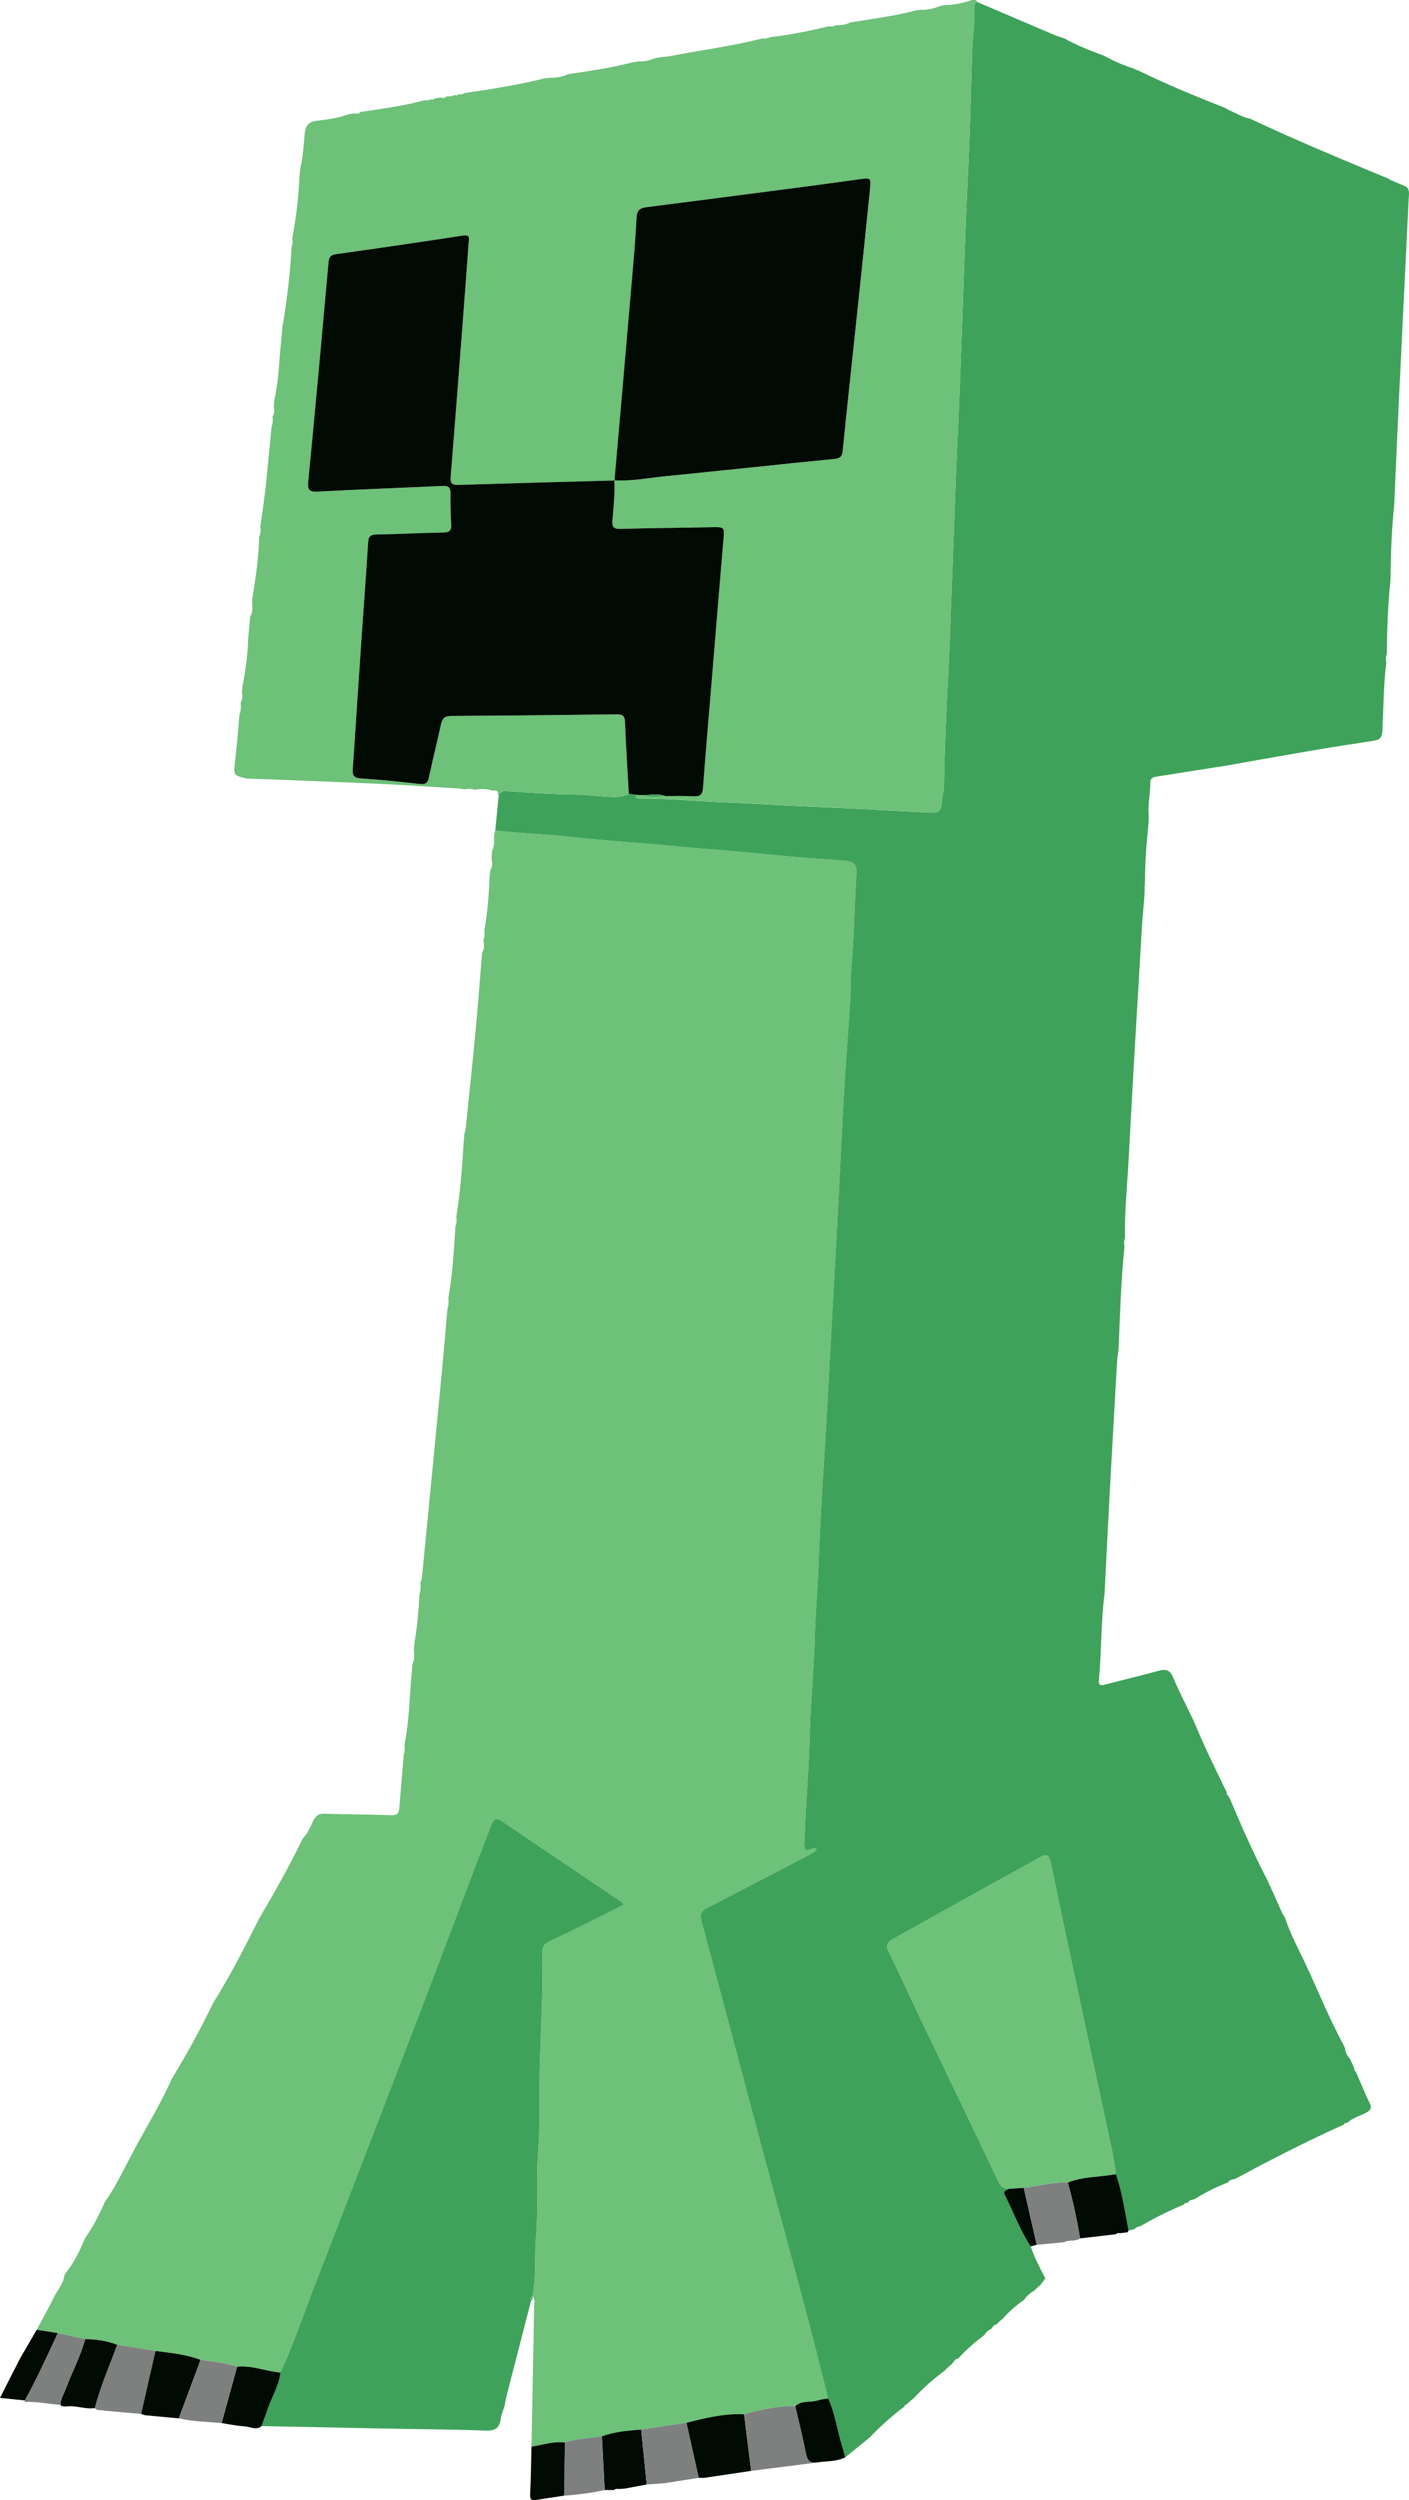 <svg xmlns="http://www.w3.org/2000/svg" xmlns:xlink="http://www.w3.org/1999/xlink" version="1.1" id="Layer_1" x="0px" y="0px" style="enable-background:new 0 0 950.73 1386.91;" xml:space="preserve" viewBox="92.83 42.08 704.77 1250.07"> <style type="text/css"> .st0{fill:#6DC178;} .st1{fill:#3EA25A;} .st2{fill:#010B04;} .st3{fill:#7E7F7F;} </style> <path class="st0" d="M358.68,1265.41c0.45-23.5,0.92-47,1.34-70.49c0.03-1.59,0.63-3.34-0.8-4.71c1.95-9.99,0.86-20.16,1.76-30.24 c1.22-13.72-0.07-27.55,1.02-41.37c1.15-14.56,0.49-29.24,0.9-43.86c0.51-18.77,1.55-37.56,1.27-56.35 c-0.04-2.8,0.72-4.31,3.55-5.63c12.45-5.85,24.71-12.12,37.22-18.32c-0.42-0.55-0.63-1.02-0.98-1.26 c-20.08-13.56-40.17-27.08-60.24-40.66c-2.89-1.95-4.13-0.51-5.11,2.07c-2.37,6.2-4.84,12.37-7.2,18.58 c-9.19,24.22-18.27,48.48-27.55,72.67c-17.85,46.51-35.75,93.01-53.77,139.45c-5.57,14.37-10.4,29.04-16.94,43.03 c-7.28-0.59-14.23-3.7-21.7-2.91c-5.93-2.02-12.14-2.51-18.27-3.42c-7.27-2.73-14.94-3.48-22.56-4.45 c-6.39-1.03-12.79-2.06-19.18-3.08c-5.14-2-10.5-2.73-15.98-2.84c-4.58-1-9.16-2-13.75-3c-3.5-0.56-7-1.12-10.5-1.69 c2.86-5.38,5.86-10.69,8.54-16.16c1.87-3.8,4.98-7.05,5.38-11.54c0.3,0,0.43-0.15,0.4-0.44c4.33-5.26,7.18-11.34,9.8-17.56 c3.94-5.66,7.14-11.73,9.88-18.05c5.91-8.4,10.15-17.75,15.01-26.74c6.28-11.62,13.2-22.91,18.57-35.02 c7.49-12.29,14.41-24.9,20.67-37.86c8.49-13.63,15.83-27.89,22.99-42.24c7.76-13.09,15.19-26.36,21.84-40.06 c2.57-2.47,3.7-5.81,5.27-8.88c1.14-2.23,2.48-3.56,5.34-3.46c11.09,0.37,22.2,0.36,33.29,0.75c2.69,0.09,4.1-0.44,4.33-3.24 c0.73-9.06,1.51-18.11,2.27-27.17c0.61-1.64,0.59-3.33,0.37-5.04c2.5-12.19,2.46-24.64,3.73-36.96c0.08-1.01,0.16-2.03,0.24-3.04 c1.08-2.24,1.02-4.59,0.71-6.97c0.11-1.34,0.23-2.67,0.34-4.01c1.39-7.94,2.04-15.96,2.49-23.99c0.63-1.97,0.66-3.99,0.47-6.02 c0.25-0.77,0.65-1.53,0.73-2.33c3.31-33.95,6.62-67.9,9.88-101.85c1.05-10.91,1.94-21.83,2.91-32.74c0.64-1.66,0.62-3.37,0.4-5.1 c2.12-11.87,2.8-23.88,3.58-35.89c0.71-1.65,0.63-3.36,0.45-5.09c2.01-12.23,2.93-24.58,3.65-36.94c0.11-1.35,0.23-2.71,0.34-4.06 c0.27-1.28,0.65-2.55,0.78-3.85c1.66-16.15,3.38-32.3,4.9-48.46c1.15-12.19,2.04-24.41,3.04-36.61c0.07-0.69,0.13-1.39,0.2-2.08 c1.34-1.86,1.02-3.89,0.61-5.93c0.68-1.63,0.7-3.33,0.49-5.05c1.63-8.91,2.27-17.92,2.64-26.96c0.1-1.01,0.2-2.03,0.29-3.04 c1.32-1.87,1.01-3.91,0.66-5.96c0.11-1.36,0.21-2.72,0.32-4.07c1.8-3.1,0.2-6.75,1.57-9.92c3.46,0.34,6.92,0.74,10.39,1.02 c9.25,0.74,18.54,1.13,27.75,2.21c14.48,1.69,29.03,2.58,43.54,3.86c8.25,0.72,16.48,1.62,24.75,2.2 c13.7,0.97,27.36,2.52,41.05,3.72c9.24,0.81,18.5,1.41,27.75,2.19c3.72,0.31,5.79,1.62,5.47,6.24c-1.02,14.73-1.09,29.54-2.36,44.24 c-0.59,6.82-0.4,13.61-0.85,20.4c-1.27,19.52-2.86,39.02-3.77,58.55c-0.6,12.93-1.37,25.85-1.98,38.77 c-1.16,24.53-2.7,49.03-4,73.54c-0.97,18.22-1.86,36.44-3.06,54.65c-1.23,18.7-2.28,37.43-2.98,56.16 c-0.46,12.28-1.59,24.52-1.89,36.77c-0.39,15.78-2.06,31.48-2.48,47.26c-0.21,7.92-0.53,15.91-1.1,23.86 c-0.74,10.42-1.14,20.87-1.66,31.31c-0.13,2.5,0.89,3.4,3.35,2.37c0.88-0.37,1.86-0.66,2.86,0.04c-1.13,1.54-2.77,2.32-4.37,3.15 c-16.68,8.68-33.32,17.42-50.06,25.99c-2.93,1.5-4.25,2.9-3.28,6.51c9.75,36.19,19.28,72.44,28.96,108.65 c7.97,29.8,16.12,59.55,24.06,89.36c3.63,13.61,6.94,27.3,10.4,40.95c-1.76,0.34-3.57,0.5-5.26,1.05c-3.67,1.21-8-0.23-11.18,2.85 c-8.78-0.18-17.23,1.76-25.62,4.08c-9.89-0.52-19.36,1.82-28.81,4.25c-7.55,1.14-15.1,2.28-22.65,3.42 c-6.67,0.41-13.29,1.07-19.65,3.32c-6.18,0.99-12.51,1.13-18.52,3.1C369.63,1262.65,364.21,1264.49,358.68,1265.41z"/> <path class="st1" d="M233.12,1228.32c6.55-13.99,11.37-28.66,16.95-43.03c18.02-46.45,35.92-92.94,53.77-139.45 c9.28-24.18,18.36-48.45,27.55-72.67c2.36-6.21,4.83-12.38,7.2-18.58c0.99-2.58,2.23-4.02,5.11-2.07 c20.07,13.57,40.16,27.1,60.24,40.66c0.36,0.24,0.56,0.71,0.98,1.26c-12.51,6.21-24.76,12.48-37.22,18.32 c-2.83,1.33-3.59,2.84-3.55,5.63c0.28,18.8-0.76,37.58-1.27,56.35c-0.4,14.63,0.25,29.3-0.9,43.86c-1.09,13.81,0.2,27.65-1.02,41.37 c-0.9,10.08,0.19,20.25-1.76,30.24c0,0,0,0,0,0c-1.04,0.52-1.07,1.36-0.76,2.32c-4.11,15.94-8.23,31.88-12.32,47.83 c-0.41,1.59-0.63,3.24-0.93,4.85c-0.66,2.04-1.66,4.05-1.9,6.14c-0.54,4.72-2.76,6.18-7.57,6c-16.6-0.6-33.22-0.68-49.84-1 c-20.76-0.4-41.51-0.83-62.27-1.25c0.95-2.62,1.99-5.22,2.84-7.87C228.53,1240.88,232.34,1235.13,233.12,1228.32z"/> <path class="st2" d="M393.89,1260.22c6.35-2.26,12.98-2.91,19.64-3.33c0.92,9.14,1.85,18.29,2.78,27.43 c-3.71,0.69-7.43,1.37-11.14,2.06c-1.01,0.07-2.01,0.13-3.02,0.2c-0.83-0.21-1.59-0.11-2.24,0.5c-1.54,0-3.08-0.01-4.62-0.01 C394.83,1278.12,394.36,1269.17,393.89,1260.22z"/> <path class="st3" d="M393.89,1260.22c0.47,8.95,0.94,17.9,1.4,26.85c-6.7,1.47-13.48,2.37-20.32,2.82 c0.13-8.86,0.26-17.71,0.39-26.57C381.39,1261.35,387.71,1261.21,393.89,1260.22z"/> <path class="st2" d="M375.37,1263.32c-0.13,8.86-0.26,17.71-0.39,26.57c-4.6,0.7-9.2,1.36-13.79,2.12 c-2.19,0.36-3.33,0.17-3.19-2.64c0.4-7.98,0.47-15.97,0.67-23.96C364.21,1264.49,369.63,1262.65,375.37,1263.32z"/> <path class="st0" d="M358.45,1192.53c-0.3-0.96-0.27-1.81,0.76-2.32C359.53,1191.17,359.38,1191.98,358.45,1192.53z"/> <path class="st1" d="M581.45,43.02c12.84,5.48,25.68,10.98,38.53,16.44c1.67,0.71,3.42,1.2,5.13,1.8c0,0,0.12,0.05,0.12,0.05 c6.35,3.53,13.08,6.19,19.89,8.66c4.74,2.67,9.71,4.79,14.89,6.43c0.33,0.18,0.67,0.35,1,0.53c0.4,0.14,0.8,0.27,1.2,0.41 c14,6.85,28.39,12.79,42.88,18.49c0.34,0.17,0.68,0.35,1.02,0.52c0.3,0.18,0.6,0.35,0.9,0.53c3.64,1.57,7.04,3.76,11.02,4.51 c22.37,10.52,45.19,20.03,68.02,29.51c0.4,0.14,0.8,0.28,1.2,0.42c0.25,0.2,0.49,0.41,0.74,0.61c2.68,1.14,5.37,2.28,8.05,3.43 c2.11,1.61,1.51,3.9,1.41,5.99c-1.6,33.37-3.27,66.74-4.87,100.12c-0.78,16.26-1.46,32.52-2.19,48.78 c-0.06,1.39-0.11,2.78-0.17,4.17c-1.26,11.91-1.73,23.85-1.82,35.82c-0.03,0.74-0.06,1.48-0.09,2.22 c-1.32,12.21-1.66,24.46-1.83,36.73c-0.6,1.38-0.48,2.81-0.23,4.24c-1.44,11.36-1.39,22.8-1.96,34.21c-0.16,3.2-1.32,4.34-4.22,4.78 c-10.66,1.62-21.31,3.29-31.94,5.1c-15.02,2.56-30.02,5.26-45.02,7.9c-0.7,0.09-1.4,0.18-2.1,0.27 c-10.01,1.59-20.02,3.18-30.03,4.75c-1.68,0.26-2.79,0.97-2.77,2.87c0.05,5.66-1.38,11.24-0.78,16.93 c-0.06,1.39-0.11,2.77-0.17,4.16c-0.99,9.26-1.66,18.53-1.71,27.85c-0.04,1.03-0.07,2.07-0.11,3.1c-0.23,0.3-0.25,0.62-0.06,0.94 c-0.05,1.36-0.1,2.73-0.15,4.09c-0.47,5.96-1.03,11.91-1.38,17.88c-2.23,38.05-4.53,76.11-6.53,114.17 c-0.68,12.95-2.05,25.87-1.79,38.87c-0.61,1.33-0.54,2.7-0.24,4.09c-1.65,15.9-2.18,31.86-2.8,47.81c-0.07,1.39-0.15,2.78-0.22,4.16 c-0.23,1.79-0.58,3.58-0.68,5.38c-1.27,22.22-2.53,44.44-3.74,66.66c-0.81,14.91-1.53,29.82-2.29,44.73 c-0.06,1.42-0.13,2.84-0.19,4.26c-1.85,14.53-1.52,29.2-2.89,43.75c-0.29,3.06,1.33,2.67,3.4,2.13c8.85-2.31,17.76-4.39,26.57-6.82 c3.69-1.02,5.64-0.37,7.23,3.44c3.07,7.34,6.78,14.41,10.23,21.59c4.99,12.2,10.82,24,16.56,35.85c-0.21,0.72,0.05,1.22,0.72,1.54 l0.13,0.33c0.23,0.38,0.45,0.76,0.68,1.14l-0.02-0.01c5.9,14.11,12.15,28.05,19.19,41.64c0.2,0.47,0.41,0.95,0.61,1.42 c-0.06,0.09-0.12,0.19-0.19,0.28c0.17,0.1,0.35,0.21,0.52,0.31c0.22,0.48,0.45,0.96,0.67,1.44l-0.09,0.44l0.37,0.29 c1.81,4.05,3.61,8.09,5.42,12.14c0.2,0.25,0.4,0.5,0.61,0.75c0.22,0.44,0.43,0.88,0.65,1.32c2.41,7.45,6.14,14.32,9.47,21.35 c6.68,14.07,12.41,28.59,19.89,42.28c0.16,0.41,0.32,0.81,0.47,1.22c0.3,1.94,1.01,3.69,2.42,5.1c0.35,0.77,0.7,1.54,1.05,2.31 l-0.19,0l0.23,0.05c0.39,0.86,0.78,1.73,1.17,2.59c-0.14,0.79,0.23,1.33,0.84,1.76c0.16,0.39,0.32,0.79,0.48,1.18 c2.11,4.84,4.07,9.75,6.37,14.5c1.19,2.45,0.37,3.55-1.71,4.67c-3.04,1.64-6.54,2.4-9.13,4.87c-0.38,0.15-0.76,0.3-1.14,0.45 c-0.51-0.15-0.76,0.07-0.8,0.57l-0.11,0.08c-17.51,7.86-34.62,16.54-51.52,25.62c-0.53,0.29-1.06,0.57-1.59,0.86 c-0.26,0.14-0.52,0.28-0.79,0.42c-0.36,0.15-0.72,0.3-1.08,0.45c-1.24,0.02-2.24,0.5-2.94,1.55c-0.35,0.14-0.7,0.28-1.06,0.42 c-5.22,2.11-10.26,4.57-15.04,7.54c-0.31,0.16-0.63,0.33-0.94,0.49c-1,0.49-2.38,0.24-2.96,1.54c-0.38,0.15-0.76,0.3-1.14,0.46 c-0.52-0.17-0.75,0.07-0.82,0.56c0,0-0.08,0.05-0.08,0.05c-7.57,3.14-14.9,6.77-21.96,10.94c-1.23,0.06-2.19,0.66-3.05,1.48 c-0.92,0.2-1.85,0.39-2.77,0.59c-1.85-9.45-3.14-19.03-6.32-28.19c-0.53-3.42-0.9-6.88-1.62-10.26c-4.06-19.1-8.22-38.18-12.3-57.28 c-6.26-29.29-12.56-58.57-18.61-87.89c-0.89-4.31-2.19-4.85-5.85-2.76c-9.66,5.53-19.47,10.78-29.19,16.19 c-14.66,8.15-29.28,16.37-43.96,24.48c-3.07,1.69-3.6,3.38-1.94,6.71c5.56,11.14,10.65,22.51,16.03,33.74 c12.93,26.99,25.97,53.92,38.78,80.97c1.22,2.58,2.73,3.42,5.2,3.46c-1.1,0.76-3.23,0.85-2.11,3.08c4.29,8.6,7.63,17.68,12.96,25.75 c1.85,5.59,4.66,10.74,7.33,15.96c-0.91,1.2-1.82,2.39-2.73,3.59c0,0-0.42,0.02-0.42,0.02l-0.14,0.41l-0.26,0.19 c-0.3,0.27-0.6,0.53-0.89,0.8l-0.12,0.11c-0.3,0.29-0.6,0.57-0.91,0.86c-2.07,1.24-3.87,2.76-5.23,4.78 c-3.91,2.65-7.41,5.76-10.55,9.29c-0.44,0.38-0.88,0.76-1.31,1.14c-0.28,0.27-0.56,0.53-0.84,0.8c-0.39,0.36-0.79,0.71-1.18,1.07 c-1.03,0.25-1.8,0.79-2.09,1.86c-1.54,0.84-2.94,1.83-3.84,3.39c-4.67,3.52-9.1,7.31-13.01,11.67l-0.06,0.04 c-1.21,0.24-2.04,0.94-2.51,2.08c-0.35,0.02-0.53,0.21-0.54,0.56l-0.24-0.07l0.13,0.17c-0.64,0.55-1.28,1.09-1.92,1.64 c-0.2,0.2-0.41,0.4-0.61,0.61l-0.26,0.02l-0.02,0.26c-0.25,0.24-0.49,0.48-0.74,0.72l-0.22,0.2c-5.51,4.08-10.61,8.63-15.28,13.65 c-0.62,0.51-1.24,1.02-1.86,1.53c-0.22,0.2-0.44,0.4-0.66,0.6c-0.42,0.38-0.84,0.76-1.25,1.15c-0.59-0.02-0.87,0.28-0.89,0.85 l-0.09,0.1c-6.28,4.74-12.13,9.96-17.54,15.67c-0.29-0.06-0.45,0.06-0.49,0.35c-3.86,3.13-7.72,6.26-11.57,9.39 c-0.58-2.08-1.13-4.16-1.74-6.22c-2.3-7.75-3.41-15.84-6.78-23.27c-3.46-13.65-6.78-27.34-10.4-40.95 c-7.94-29.81-16.09-59.56-24.06-89.36c-9.68-36.21-19.21-72.46-28.96-108.65c-0.97-3.61,0.35-5.01,3.28-6.51 c16.73-8.57,33.38-17.31,50.06-25.99c1.6-0.83,3.25-1.61,4.37-3.15c-1-0.7-1.98-0.41-2.86-0.04c-2.46,1.03-3.47,0.13-3.35-2.37 c0.53-10.44,0.92-20.89,1.66-31.31c0.57-7.95,0.89-15.93,1.1-23.86c0.42-15.78,2.09-31.47,2.48-47.26 c0.3-12.25,1.43-24.5,1.89-36.77c0.7-18.73,1.75-37.45,2.98-56.16c1.19-18.21,2.09-36.43,3.06-54.65c1.3-24.52,2.84-49.02,4-73.54 c0.61-12.93,1.38-25.84,1.98-38.77c0.9-19.53,2.5-39.04,3.77-58.55c0.44-6.79,0.26-13.58,0.85-20.4 c1.27-14.71,1.34-29.51,2.36-44.24c0.32-4.62-1.75-5.93-5.47-6.24c-9.25-0.78-18.51-1.37-27.75-2.19 c-13.69-1.2-27.35-2.75-41.05-3.72c-8.27-0.58-16.5-1.48-24.75-2.2c-14.51-1.28-29.06-2.16-43.54-3.86 c-9.21-1.08-18.5-1.47-27.75-2.21c-3.47-0.28-6.92-0.67-10.38-1.02c0.58-6.01,1.17-12.02,1.75-18.04c1.01-0.72,1.55-1.86,3.28-1.72 c12.99,0.99,25.99,1.79,39.02,1.85c1.63,0.01,3.26,0.48,4.9,0.51c5.96,0.09,12.02,1.87,17.84-0.85c1.28,0.17,2.57,0.34,3.85,0.51 c-0.58,1.27-0.19,1.77,1.22,1.76c14.44-0.09,28.82,1.39,43.23,1.93c12.59,0.47,25.16,1.34,37.74,1.89c20.71,0.9,41.4,1.97,62.1,3.11 c7.91,0.44,7.91,0.18,8.7-7.73c0.17-1.64,0.79-3.26,0.81-4.89c0.24-18.09,1.03-36.16,2.01-54.23c0.83-15.24,1.23-30.5,1.87-45.75 c0.77-18.4,1.34-36.82,2.06-55.23c0.59-14.92,1.38-29.83,1.94-44.74c0.7-18.74,1.41-37.49,2.06-56.23 c0.57-16.58,1.19-33.16,2.02-49.74c1.03-20.56,1.55-41.14,2.09-61.72c0.19-7.3,1.59-14.54,1.05-21.87 C580.04,44.86,580.4,43.77,581.45,43.02z"/> <path class="st2" d="M468.56,1277.5c-7.82,1.16-15.64,2.33-23.46,3.49c-0.93,0-1.86,0-2.79,0c-2.04-9.17-4.08-18.34-6.12-27.51 c9.46-2.43,18.92-4.77,28.82-4.25C466.19,1258.65,467.37,1268.08,468.56,1277.5z"/> <path class="st3" d="M468.56,1277.5c-1.18-9.42-2.37-18.85-3.55-28.27c8.39-2.32,16.83-4.26,25.62-4.08 c1.83,7.94,3.85,15.84,5.4,23.84c0.63,3.27,2.04,4.63,5.23,4.34C490.36,1274.72,479.46,1276.11,468.56,1277.5z"/> <path class="st3" d="M151.42,1214.45c6.39,1.03,12.79,2.06,19.18,3.08c-2.39,10.49-4.79,20.99-7.18,31.48 c-6.03-0.53-12.07-1.05-18.1-1.58c-1.62-0.7-3.72,0.43-5.05-1.35C142.98,1235.19,147.65,1224.98,151.42,1214.45z"/> <path class="st3" d="M436.19,1253.47c2.04,9.17,4.08,18.34,6.12,27.51c-5.7,0.89-11.4,1.78-17.1,2.67c-2.97,0.22-5.93,0.44-8.9,0.66 c-0.93-9.15-1.86-18.29-2.78-27.43C421.09,1255.75,428.64,1254.61,436.19,1253.47z"/> <path class="st2" d="M163.42,1249.02c2.39-10.49,4.78-20.99,7.18-31.48c7.62,0.97,15.29,1.72,22.56,4.45 c-3.63,9.75-7.26,19.51-10.89,29.26c-5.67-0.53-11.34-1.06-17.01-1.58C164.65,1249.45,164.04,1249.23,163.42,1249.02z"/> <path class="st2" d="M223.62,1255.12c-2.83,2.34-5.78,0.21-8.63,0.08c-3.79-0.17-7.54-1.04-11.31-1.6 c2.58-9.39,5.17-18.79,7.75-28.18c7.47-0.79,14.41,2.32,21.7,2.91c-0.79,6.81-4.6,12.56-6.66,18.93 C225.61,1249.9,224.57,1252.5,223.62,1255.12z"/> <path class="st3" d="M211.43,1225.41c-2.58,9.39-5.17,18.79-7.75,28.18c-7.15-0.63-14.36-0.74-21.41-2.34 c3.63-9.75,7.26-19.51,10.89-29.26C199.29,1222.91,205.5,1223.39,211.43,1225.41z"/> <path class="st2" d="M151.42,1214.45c-3.77,10.53-8.44,20.74-11.15,31.65c-5.04,0.77-9.93-1.67-14.98-0.71 c-0.77-0.3-1.78,0-2.28-0.95c0.24-3.05,1.84-5.63,2.88-8.4c3.09-8.18,7.26-15.93,9.55-24.43 C140.92,1211.72,146.28,1212.45,151.42,1214.45z"/> <path class="st2" d="M501.26,1273.33c-3.19,0.29-4.6-1.07-5.23-4.34c-1.55-7.99-3.57-15.9-5.4-23.84c3.17-3.08,7.51-1.64,11.18-2.85 c1.69-0.55,3.5-0.71,5.26-1.05c3.36,7.44,4.48,15.53,6.78,23.27c0.61,2.06,1.16,4.15,1.74,6.22 C511.05,1273,506.04,1272.53,501.26,1273.33z"/> <path class="st3" d="M135.44,1211.61c-2.29,8.49-6.46,16.25-9.55,24.43c-1.05,2.77-2.65,5.35-2.88,8.4 c-5.9-0.28-11.71-1.77-17.66-1.37c-0.07-0.26-0.11-0.52-0.11-0.79c6.01-10.97,11.22-22.32,16.46-33.67 C126.28,1209.61,130.86,1210.61,135.44,1211.61z"/> <path class="st2" d="M121.7,1208.61c-5.24,11.34-10.45,22.7-16.46,33.67c-4.14-0.43-8.28-0.85-12.41-1.28 c3.33-6.55,6.67-13.11,10-19.66c2.79-4.8,5.58-9.61,8.37-14.41C114.7,1207.48,118.2,1208.04,121.7,1208.61z"/> <path class="st0" d="M407.36,439.02c-5.83,2.73-11.88,0.95-17.84,0.85c-1.63-0.03-3.26-0.5-4.9-0.51 c-13.03-0.05-26.04-0.85-39.02-1.85c-1.72-0.13-2.27,1.01-3.28,1.72c-0.17,0.16-0.38,0.27-0.61,0.32c0.6-2.42-0.89-2.38-2.53-2.15 c-2.95-1-5.95-1.05-8.97-0.38c-1.61-0.76-3.27-0.67-4.95-0.27c-1.15-0.16-2.29-0.39-3.44-0.46c-13.1-0.79-26.2-1.69-39.31-2.3 c-19.42-0.9-38.84-1.59-58.27-2.36c-2.67-0.09-5.34-0.18-8.01-0.27c-6.81-1.63-6.65-1.61-5.77-9.06c0.9-7.64,1.45-15.32,2.16-22.98 c0.79-1.95,0.75-3.99,0.59-6.03c1.02-1.56,0.96-3.26,0.64-5c0.1-1.01,0.19-2.03,0.29-3.04c1.47-7.93,2.65-15.89,2.82-23.97 c0.35-3.69,0.69-7.38,1.04-11.07c1.42-2.16,1.1-4.55,0.92-6.92c0.03-0.66,0.06-1.31,0.09-1.97c1.77-10.26,3.18-20.55,3.48-30.97 c0.85-1.63,0.77-3.37,0.6-5.12c0.84-6.24,1.82-12.46,2.5-18.71c1.13-10.39,2.07-20.79,3.09-31.19c0.65-1.63,0.69-3.33,0.49-5.04 c1.02-1.56,0.96-3.26,0.63-4.99c0.08-1.02,0.16-2.05,0.24-3.07c1.67-7.55,2.27-15.24,2.8-22.93c0.39-4.36,0.78-8.73,1.18-13.09 c2.3-13.54,3.95-27.16,4.68-40.88c0.62-1.31,0.65-2.66,0.33-4.04c1.98-10.56,3.23-21.19,3.64-31.93c0.12-1.04,0.24-2.08,0.36-3.12 c1.4-5.61,1.68-11.38,2.19-17.1c0.35-3.91,1.62-6.14,6.05-6.68c5.35-0.65,10.79-1.32,15.91-3.25c1.01-0.16,2.03-0.32,3.04-0.48 c1.13,0.45,2.12,0.32,2.91-0.67c2.7-0.39,5.39-0.78,8.09-1.18c8.05-1.29,16.12-2.45,23.97-4.71c1.08,0.26,2.09,0.11,3.02-0.53 c0.76,0.47,1.42,0.29,2.01-0.32c1-0.16,1.99-0.33,2.99-0.49c1.1,0.34,2.14,0.43,2.98-0.58c1.41,0.12,2.77,0.03,4.02-0.73 c0.76,0.48,1.4,0.32,1.95-0.35c1.08,0.15,2.13,0.18,3.05-0.57c13.43-1.93,26.83-4.07,40.02-7.34c0.99-0.1,1.98-0.21,2.96-0.31 c3.13,0.14,6.08-0.57,8.93-1.8c0.69-0.1,1.37-0.21,2.06-0.31c10.06-1.46,20.1-3.02,29.96-5.58c1.01-0.16,2.02-0.33,3.03-0.49 c2.78,0.17,5.43-0.37,7.97-1.52c1.02-0.19,2.05-0.38,3.07-0.57c1.61-0.18,3.25-0.24,4.83-0.55c15.35-3.02,30.91-4.92,46.09-8.85 c1.42,0.15,2.8,0.1,4.07-0.67c9.78-1,19.37-3.09,28.92-5.31c1.4,0.17,2.75,0.01,4.01-0.68c2.45,0.21,4.79-0.19,6.98-1.32 c1.01-0.15,2.03-0.3,3.04-0.45c10-1.75,20.11-2.9,29.93-5.6c0.68-0.09,1.35-0.18,2.03-0.27c3.45,0.18,6.73-0.59,9.91-1.87 c0.69-0.16,1.39-0.32,2.08-0.49c4.8,0.07,9.39-1.02,13.91-2.54c0.71,0.01,1.43,0.03,2.14,0.04c0.14,0.29,0.24,0.59,0.3,0.91 c-1.05,0.76-1.41,1.84-1.32,3.06c0.54,7.33-0.86,14.57-1.05,21.87c-0.54,20.58-1.06,41.17-2.09,61.72 c-0.83,16.58-1.44,33.15-2.02,49.74c-0.65,18.75-1.36,37.49-2.06,56.23c-0.56,14.91-1.35,29.82-1.94,44.74 c-0.73,18.41-1.29,36.83-2.06,55.23c-0.64,15.25-1.05,30.51-1.87,45.75c-0.98,18.07-1.77,36.14-2.01,54.23 c-0.02,1.63-0.64,3.25-0.81,4.89c-0.8,7.91-0.79,8.16-8.7,7.73c-20.7-1.14-41.39-2.21-62.1-3.11c-12.58-0.55-25.15-1.43-37.74-1.89 c-14.41-0.54-28.79-2.02-43.23-1.93c-1.41,0.01-1.8-0.49-1.22-1.76c1.32,0.05,2.64,0.1,3.96,0.15c3.42,1.44,6.94,0.52,10.42,0.44 c4.65,0.02,9.31-0.14,13.95,0.12c3.25,0.18,4.66-0.61,4.93-4.21c1.4-19.06,3.08-38.09,4.65-57.13c1.86-22.52,3.67-45.04,5.61-67.55 c0.48-5.58,0.31-5.8-5.4-5.67c-15.45,0.34-30.9,0.42-46.34,0.86c-3.66,0.1-4.06-1.45-3.82-4.41c0.54-6.61,1.32-13.22,0.96-19.87 c8.52,0.52,16.86-1.19,25.27-2.03c28.31-2.81,56.59-5.88,84.9-8.69c3-0.3,3.78-1.35,4.07-4.2c2.41-23.84,5.02-47.65,7.52-71.48 c2.07-19.69,4.12-39.39,6.11-59.09c0.59-5.85,0.48-5.84-5.47-5.02c-8.89,1.22-17.79,2.46-26.69,3.62 c-26.55,3.47-53.1,6.95-79.67,10.32c-3.37,0.43-4.75,1.69-4.93,5.31c-0.51,10.3-1.42,20.59-2.3,30.87 c-2.88,33.49-5.82,66.98-8.74,100.47c-26.12,0.73-52.23,1.41-78.35,2.23c-3.34,0.11-3.82-1.27-3.59-4.15 c1.86-23.06,3.63-46.13,5.4-69.2c1.22-15.93,2.42-31.87,3.59-47.8c0.14-1.88,0.89-4.1-2.76-3.54c-21.21,3.23-42.44,6.34-63.69,9.33 c-2.8,0.39-3.44,1.61-3.66,4.15c-3.28,36.47-6.57,72.93-10.14,109.37c-0.47,4.8,0.88,5.39,5.19,5.16 c20.6-1.11,41.23-1.83,61.84-2.81c2.98-0.14,4.2,0.65,4.14,3.79c-0.09,5.16,0.05,10.33,0.33,15.48c0.17,3.05-0.91,3.97-3.96,4.02 c-11.15,0.19-22.29,0.79-33.44,0.98c-2.99,0.05-3.96,0.91-4.14,3.93c-0.95,15.62-2.17,31.22-3.23,46.83 c-1.49,21.92-2.93,43.85-4.4,65.77c-0.19,2.79-0.41,5.13,3.71,5.41c9.96,0.67,19.9,1.69,29.82,2.8c3.05,0.34,3.99-0.76,4.58-3.59 c1.83-8.79,4.11-17.48,5.97-26.27c0.63-2.95,1.86-4.13,4.96-4.15c27.64-0.18,55.27-0.45,82.9-0.8c2.92-0.04,4.04,0.71,4.17,3.86 C405.92,415.09,406.7,427.05,407.36,439.02z"/> <path class="st2" d="M407.36,439.02c-0.66-11.97-1.44-23.93-1.91-35.9c-0.12-3.15-1.24-3.9-4.17-3.86 c-27.63,0.35-55.27,0.63-82.9,0.8c-3.09,0.02-4.33,1.21-4.96,4.15c-1.87,8.78-4.14,17.48-5.97,26.27c-0.59,2.84-1.53,3.93-4.58,3.59 c-9.92-1.11-19.86-2.13-29.82-2.8c-4.12-0.28-3.89-2.62-3.71-5.41c1.47-21.92,2.9-43.85,4.4-65.77c1.06-15.61,2.28-31.21,3.23-46.83 c0.18-3.02,1.15-3.88,4.14-3.93c11.15-0.19,22.29-0.79,33.44-0.98c3.05-0.05,4.13-0.97,3.96-4.02c-0.29-5.15-0.43-10.32-0.33-15.48 c0.06-3.14-1.16-3.93-4.14-3.79c-20.61,0.98-41.24,1.7-61.84,2.81c-4.31,0.23-5.67-0.35-5.19-5.16 c3.57-36.44,6.86-72.91,10.14-109.37c0.23-2.54,0.86-3.76,3.66-4.15c21.25-2.99,42.47-6.1,63.69-9.33c3.65-0.56,2.9,1.67,2.76,3.54 c-1.17,15.94-2.36,31.87-3.59,47.8c-1.77,23.07-3.54,46.14-5.4,69.2c-0.23,2.88,0.25,4.25,3.59,4.15 c26.11-0.82,52.23-1.51,78.35-2.23l-0.07-0.08c0.36,6.66-0.42,13.26-0.96,19.88c-0.24,2.95,0.16,4.51,3.82,4.41 c15.44-0.44,30.9-0.53,46.34-0.86c5.71-0.12,5.88,0.1,5.4,5.67c-1.94,22.51-3.75,45.03-5.61,67.55 c-1.57,19.04-3.25,38.08-4.65,57.13c-0.26,3.6-1.68,4.39-4.93,4.21c-4.64-0.26-9.3-0.1-13.95-0.12c-3.42-1.36-6.93-0.6-10.42-0.44 c-1.32-0.05-2.64-0.1-3.96-0.15C409.93,439.36,408.64,439.19,407.36,439.02z"/> <path class="st0" d="M597.54,1136.46c-2.48-0.04-3.98-0.88-5.2-3.46c-12.81-27.05-25.85-53.98-38.78-80.97 c-5.38-11.23-10.47-22.6-16.03-33.74c-1.67-3.34-1.13-5.02,1.94-6.71c14.68-8.11,29.3-16.33,43.96-24.48 c9.73-5.41,19.53-10.66,29.19-16.19c3.66-2.1,4.96-1.55,5.85,2.76c6.06,29.33,12.36,58.61,18.61,87.89 c4.08,19.1,8.24,38.18,12.3,57.28c0.72,3.38,1.09,6.84,1.62,10.26c-7.99,1.57-16.34,1.11-24.06,4.21 c-7.5-0.33-14.69,1.83-22.04,2.68C602.45,1136.16,600,1136.31,597.54,1136.46z"/> <path class="st2" d="M626.94,1133.33c7.72-3.1,16.07-2.64,24.06-4.22c3.17,9.16,4.47,18.73,6.32,28.19 c-0.18,0.26-0.29,0.54-0.35,0.85c-1.32,0.18-2.63,0.36-3.95,0.53c-0.77-0.21-1.46-0.11-2.03,0.49c-5.96,0.7-11.93,1.39-17.89,2.09 C631.48,1151.85,629.53,1142.52,626.94,1133.33z"/> <path class="st2" d="M611.38,1164.45c-1,0.28-2,0.56-2.99,0.84c-5.33-8.07-8.67-17.15-12.96-25.75c-1.11-2.23,1.02-2.32,2.11-3.08 c2.46-0.15,4.91-0.3,7.36-0.46C607.06,1145.48,609.22,1154.97,611.38,1164.45z"/> <path class="st2" d="M400.19,282.33c2.92-33.49,5.86-66.98,8.74-100.47c0.88-10.28,1.79-20.57,2.3-30.87 c0.18-3.62,1.56-4.88,4.93-5.31c26.56-3.37,53.12-6.85,79.67-10.32c8.9-1.16,17.79-2.4,26.69-3.62c5.95-0.82,6.06-0.83,5.47,5.02 c-1.99,19.7-4.03,39.4-6.11,59.09c-2.51,23.83-5.12,47.64-7.52,71.48c-0.29,2.85-1.07,3.9-4.07,4.2c-28.31,2.8-56.59,5.88-84.9,8.69 c-8.4,0.83-16.75,2.55-25.27,2.03C400.13,282.25,400.19,282.33,400.19,282.33z"/> <path class="st1" d="M415.17,439.68c3.49-0.16,7-0.92,10.42,0.44C422.11,440.2,418.59,441.12,415.17,439.68z"/> <path class="st3" d="M611.38,1164.45c-2.16-9.48-4.32-18.97-6.48-28.45c7.35-0.85,14.55-3,22.04-2.68 c2.58,9.19,4.53,18.53,6.16,27.93c-2.39,1.79-5.53,0.5-8.01,1.93C620.52,1163.61,615.95,1164.03,611.38,1164.45z"/> </svg>